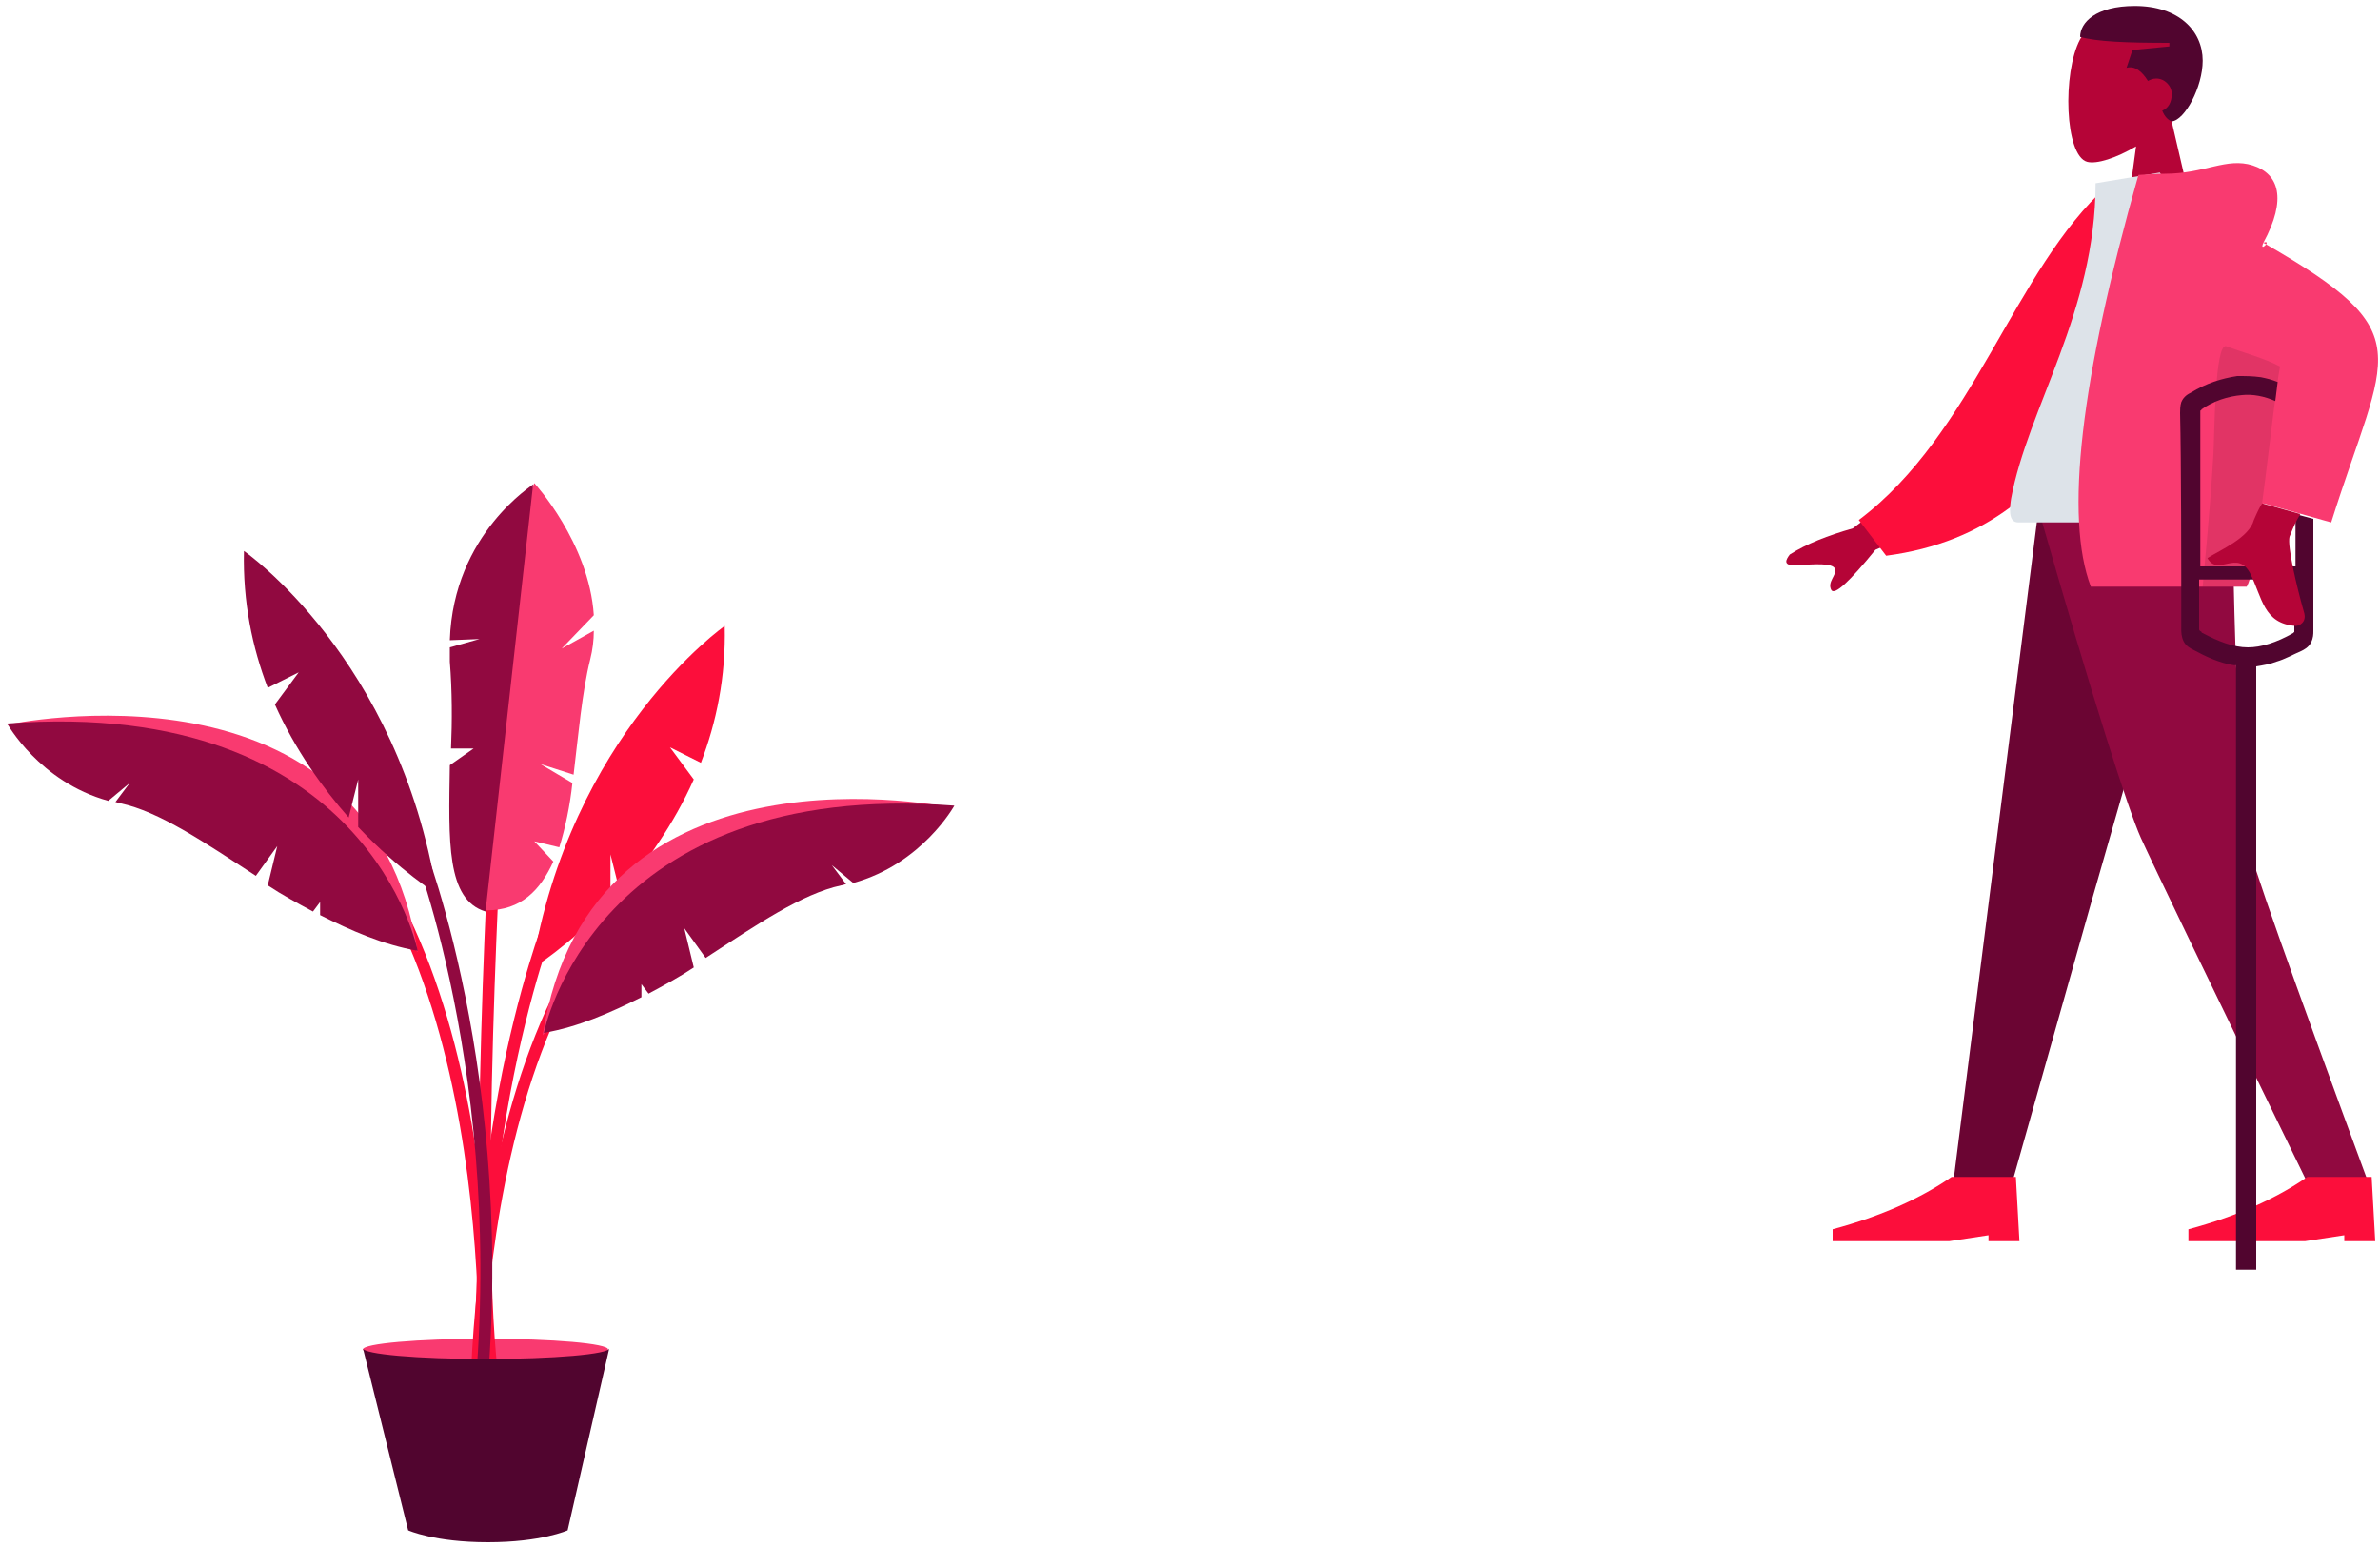 <svg width="200" height="130" viewBox="0 0 200 130" fill="none" xmlns="http://www.w3.org/2000/svg">
<path d="M40.8 114.3C46.489 114.3 51.1 113.897 51.1 113.4C51.1 112.903 46.489 112.5 40.8 112.5C35.111 112.5 30.5 112.903 30.5 113.4C30.5 113.897 35.111 114.3 40.8 114.3Z" fill="#F93A70"/>
<path d="M60.9 52.6C61 56.9 60.2 60.7 58.9 64.1L56.3 62.8L58.3 65.5C56.6 69.3 54.3 72.5 52.1 75L51.3 71.8V75.8C47.8 79.5 44.7 81.4 44.7 81.4C47.9 61.7 60.9 52.6 60.9 52.6Z" fill="#FC0E3B"/>
<path d="M46.2 77.4C46.2 77.4 37.6 99.1 41.4 128" stroke="#FC0E3B" stroke-miterlimit="10"/>
<path d="M40.6 119.4C40.6 119.4 43.2 82 26.3 66.6" stroke="#FC0E3B" stroke-miterlimit="10"/>
<path d="M0.6 60.9C0.6 60.9 31.1 54.3 35.1 80C35.1 80 19.6 63.2 0.6 60.9Z" fill="#F93A70"/>
<path d="M23.3 71.1L22.5 74.4C23.7 75.2 25 75.9 26.3 76.6L26.9 75.8V76.9C29.5 78.2 32.2 79.4 35.1 79.9C35.1 79.9 30.9 58.5 0.6 60.8C0.6 60.8 3.3 65.7 9.1 67.3L10.9 65.8L9.7 67.4C9.8 67.4 10 67.5 10.1 67.5C13.4 68.2 17.2 70.8 21.5 73.6L23.3 71.1Z" fill="#910940"/>
<path d="M40.1 126.3C40.1 126.3 37.5 88.9 54.4 73.5" stroke="#FC0E3B" stroke-miterlimit="10"/>
<path d="M80.1 67.9C80.1 67.9 49.6 61.3 45.6 87C45.6 86.9 61.1 70.2 80.1 67.9Z" fill="#F93A70"/>
<path d="M57.5 78L58.3 81.3C57.1 82.1 55.8 82.8 54.5 83.5L53.9 82.7V83.8C51.3 85.1 48.6 86.3 45.7 86.8C45.7 86.8 49.9 65.4 80.2 67.7C80.2 67.7 77.5 72.6 71.7 74.2L69.9 72.7L71.1 74.3C71 74.3 70.8 74.4 70.7 74.4C67.4 75.1 63.6 77.7 59.3 80.5L57.5 78Z" fill="#910940"/>
<path d="M41.8 66.7C41.8 66.7 39.6 103.9 41.5 116.6" stroke="#FC0E3B" stroke-miterlimit="10"/>
<path d="M44.9 70.7L47 71.2C47.5 69.6 47.9 67.7 48.1 65.8L45.4 64.2L48.2 65.1C48.6 61.8 48.9 58.2 49.6 55.4C49.8 54.6 49.9 53.8 49.9 53L47.2 54.5L49.9 51.7C49.5 45.6 44.9 40.6 44.9 40.6C42.2 46 40.5 76.5 40.9 76.5C43.8 76.5 45.4 74.8 46.5 72.4L44.9 70.7Z" fill="#F93A70"/>
<path d="M37.8 53.8L40.3 53.7L37.8 54.4C37.8 54.8 37.8 55.2 37.8 55.6C38 58.1 38 60.6 37.9 62.9H39.8L37.8 64.3C37.7 70.7 37.5 75.6 40.8 76.6L44.8 40.7C44.9 40.7 38.1 44.8 37.8 53.8Z" fill="#910940"/>
<path d="M20.5 46.3C20.4 50.6 21.2 54.4 22.5 57.8L25.1 56.5L23.1 59.2C24.8 63 27.1 66.2 29.3 68.7L30.1 65.5V69.5C33.6 73.2 36.7 75.1 36.7 75.1C33.5 55.3 20.5 46.3 20.5 46.3Z" fill="#910940"/>
<path d="M35.1 71C35.1 71 43.7 92.7 39.9 121.6" stroke="#910940" stroke-miterlimit="10"/>
<path d="M40.8 114.2C35.1 114.2 30.5 113.8 30.5 113.3L34.3 128.6C34.3 128.6 36.5 129.6 41 129.6C45.5 129.6 47.7 128.6 47.7 128.6L51.2 113.3C51.2 113.8 46.5 114.2 40.8 114.2Z" fill="#51052F"/>
<path d="M185.2 42.8L175.8 75.6L169 99.7H164.1L171.3 42.8H185.2Z" fill="#6B0533"/>
<path d="M187.6 42.8C187.8 59.7 188.6 68.9 188.8 70.4C189 71.9 192.5 81.7 199.1 99.6H194C185.6 82.4 180.9 72.6 179.9 70.4C178.9 68.2 175.9 58.9 171.3 42.8H187.6Z" fill="#910940"/>
<path d="M199.6 104.3L199.3 98.9H193.9C191.3 100.7 188 102.2 183.9 103.3V104.3H193.7L197 103.8V104.3H199.6Z" fill="#FC0E3B"/>
<path d="M169.7 104.3L169.4 98.9H164C161.4 100.7 158.1 102.2 154 103.3V104.3H163.8L167.1 103.8V104.3H169.7Z" fill="#FC0E3B"/>
<path d="M182.4 9.8C183.6 8.4 184.4 6.7 184.3 4.8C183.9 -0.7 176.3 0.5 174.8 3.3C173.3 6.1 173.5 13.1 175.4 13.6C176.2 13.8 177.8 13.3 179.5 12.3L178.5 19.7H184.7L182.4 9.8Z" fill="#B50437"/>
<path d="M180.5 6.8C180.7 6.7 180.9 6.6 181.2 6.6C181.9 6.6 182.5 7.2 182.5 7.9C182.5 8.6 182.2 9.1 181.7 9.3C181.9 9.8 182.2 10.1 182.5 10.2C183.6 10.1 185.1 7.3 185.1 5.1C185.1 2.6 183.1 0.5 179.4 0.5C176.1 0.5 174.8 1.9 174.8 3.1C176.2 3.5 178.7 3.6 182.3 3.6V3.9L179.2 4.2L178.7 5.7C179.4 5.5 180 6 180.5 6.8Z" fill="#51052F"/>
<path d="M165.4 42.8L157.6 46.2C155.4 48.9 154.2 50 153.9 49.6C153.5 48.9 154.4 48.3 154.2 47.8C154 47.3 152.5 47.4 151.1 47.5C149.7 47.6 150.1 47 150.4 46.6C151.8 45.7 153.6 45 155.7 44.4L163.6 38.4L165.4 42.8Z" fill="#B50437"/>
<path d="M179.2 16L177.1 15.6C169.2 22.7 165.9 36.4 156.2 43.7L158.5 46.7C175.4 44.5 179.6 27.8 179.2 16Z" fill="#FC0E3B"/>
<path d="M188.5 43.9C180 43.9 173.7 43.9 169.6 43.9C168.7 43.9 168.9 42.6 169 41.9C170.4 34.3 176.1 26.2 176.1 15.4L181.5 14.5C186.1 22.2 187.6 31.5 188.5 43.9Z" fill="#DDE3E9"/>
<path d="M190.2 20.4C191 20.1 189.8 21.3 190.2 20.4C192.2 16.7 191.5 14.6 189.3 13.9C187.1 13.2 185.3 14.6 181.9 14.6C181.7 14.6 181.5 14.6 181.4 14.6L179.7 14.7C174.8 32 173.5 43.5 175.7 49.3H188.8C189.6 47.9 189.6 43.6 190.2 42.3L195.9 43.9C200.5 29.3 203.6 28.1 190.2 20.4Z" fill="#F93A70"/>
<path d="M191.6 30.8C190.3 30.1 188.4 29.6 187.1 29.1C186.1 28.7 186.1 36.6 186 38.2C185.7 43.3 185.2 48 185.1 49.3H188.8C189.8 46.9 191 33.9 191.6 30.8Z" fill="black" fill-opacity="0.1"/>
<path d="M183.3 52.9C183.3 53.1 183.3 53.5 183.5 53.9C183.7 54.3 184.1 54.5 184.3 54.6C185.4 55.2 186.5 55.7 187.7 55.9C187.8 55.9 187.8 55.9 187.9 55.9V106.7H189.6V56C190.2 55.9 190.8 55.8 191.3 55.6C192 55.4 192.7 55 193.4 54.7C193.6 54.6 194 54.4 194.2 54C194.4 53.6 194.4 53.3 194.4 53C194.4 50.5 194.4 47 194.4 43.6L192.9 43.2C192.9 44.7 192.9 46.1 192.9 47.6H184.9C184.9 42.9 184.9 37.6 184.9 34.6V34.5C184.9 34.5 185 34.5 185 34.4C186 33.7 187.2 33.3 188.4 33.2C189.3 33.1 190.3 33.3 191.2 33.7L191.4 32.1C190.9 31.9 190.5 31.8 190 31.7C189.3 31.6 188.7 31.6 188 31.6C186.7 31.8 185.4 32.2 184.1 33C183.9 33.1 183.5 33.3 183.3 33.8C183.2 34.1 183.2 34.5 183.2 34.7C183.3 38.8 183.3 47.7 183.3 52.9ZM184.8 52.9C184.8 51.7 184.8 50.2 184.8 48.7H192.8C192.8 50.3 192.8 51.7 192.8 52.9C192.8 52.9 192.8 53 192.8 53.1L192.7 53.2C191.3 54 190 54.4 188.9 54.4C187.7 54.4 186.4 53.9 185.1 53.2C185 53.2 185 53.1 185 53.1C184.8 53 184.8 52.9 184.8 52.9Z" fill="#51052F"/>
<path d="M192.4 45.1C192.2 45.9 193 49.3 193.6 51.4C193.9 52.3 193.2 52.6 192.9 52.6C190.2 52.4 190.1 50.2 189.1 48.2C188 46.1 186.4 48.5 185.5 46.9C186.6 46.2 189 45.2 189.4 43.7C189.7 43 189.9 42.6 190.1 42.3L193.3 43.2C192.9 43.9 192.8 44.1 192.4 45.1Z" fill="#B50437"/>
</svg>
